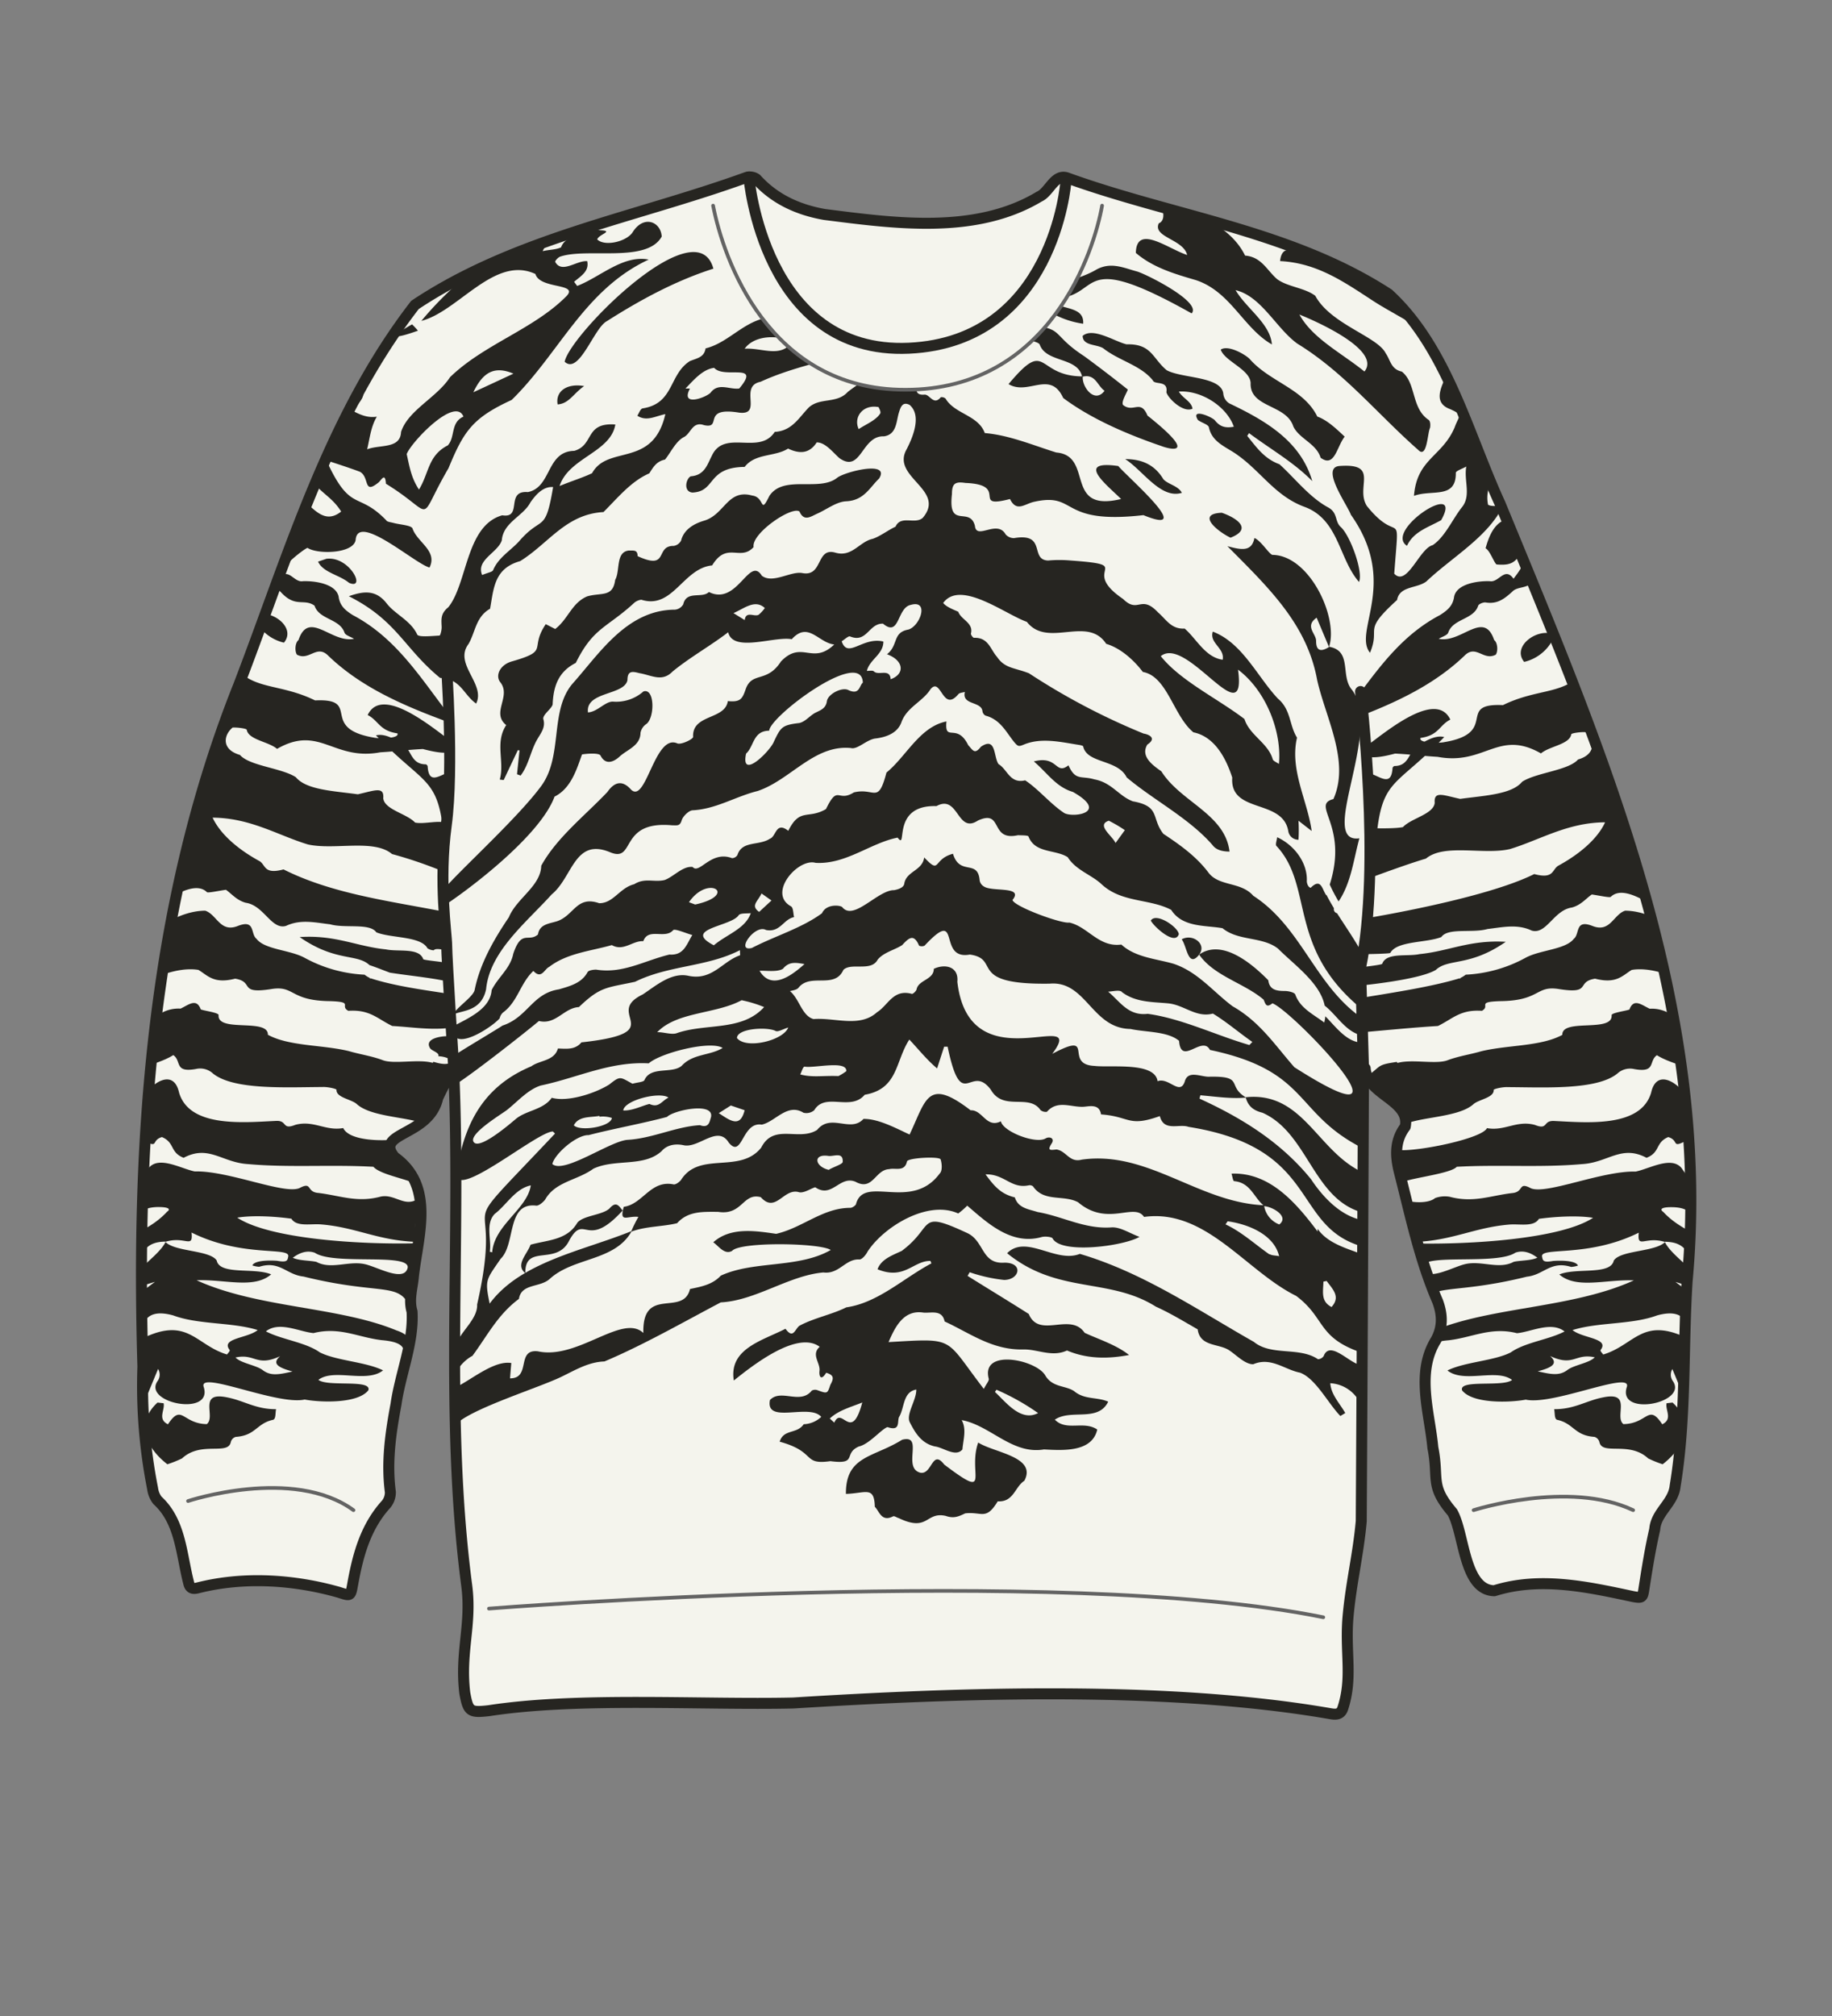 <svg xmlns="http://www.w3.org/2000/svg" width="500" height="550" viewBox="0 0 500 550"><rect x="0" y="0" width="500" height="550" fill="#808080" stroke="none"/><defs><clipPath id="a"><path d="M372.14 291.55q-.27 61.74-.62 123.47c-.81 9-2.68 16.41-3.55 25.44-1 10.07 1.34 17.05-1.5 25.63-.59 1.77-2 1.67-3.35 1.44-44.59-7.74-101.66-5.72-146.65-2.92-24.6.57-58.62-1.68-83 2.09-5.23.59-5.68.27-6.62-4.83-1.35-11.26 1.94-18.53.53-29.31-6.15-46.82-1.39-94.37-3.6-141.53-1.42 2.83-2.94 5.6-4.29 8.46-2.37 10.67-17.5 9.3-11.81 16.18 11.11 7.95 6.41 21.38 5.15 32.56-.25 3.15-1.35 6.27-.37 9.58.51 8.44-3.19 16.94-4.38 25.31-1.5 8-2.61 15.83-1.54 23.93a5.1 5.1 0 01-1.13 3.3c-5.71 6.28-7.75 14-9.19 22.06-.57 3.18-.61 3-3.74 2-12.38-3.52-26.09-4.38-38.6-1.18-1.39.34-2.11 0-2.41-1.47-2-7.76-2.18-16.67-8.49-22.43a6.62 6.62 0 01-1.33-3.22A144.46 144.46 0 0139 372.86c-1.91-63 2.6-126.93 26.19-186 13.61-35.43 24.56-73.32 48.07-103.67 27.32-18.2 49.66-20.4 80.09-31.43.81-.26 5.74 54.58 53.74 54.58s54.74-54.58 54.74-54.58c29.08 10.48 50.7 11.24 77.09 28.45 15.94 14.59 21.63 38 30.45 57.21 27.81 67.48 58 137.39 51.05 212.08-1.19 18.65-.23 37.45-3.28 55.95-.49 4.66-5.21 7.1-5.56 11.78-1.22 5.28-2.08 10.65-2.91 16-.4 2.6-.41 2.83-3.08 2.33-12.48-2.66-25.26-5.49-37.8-1.58-8.34-.15-8.13-15.56-11.44-21.4-6.28-7.37-3.61-9-5.33-17.64-.9-9.7-4.68-20.27.79-29.26 2-3.53 1.86-7.05.51-10.66-4.9-11.28-7.4-23.41-10.45-35.29-1.07-4.3-1.31-8.49 1.61-12.34 1.51-7.23-10.43-8.68-10.93-15.93z" fill="none"/></clipPath></defs><path d="M372.14 291.55q-.27 61.74-.62 123.47c-.81 9-2.68 16.41-3.55 25.44-1 10.07 1.34 17.05-1.5 25.63-.59 1.77-2 1.67-3.35 1.44-44.59-7.74-101.66-5.72-146.65-2.92-24.6.57-58.62-1.68-83 2.09-5.23.59-5.68.27-6.62-4.83-1.35-11.26 1.94-18.53.53-29.31-6.15-46.82-1.39-94.37-3.6-141.53-1.42 2.83-2.94 5.6-4.29 8.46-2.37 10.67-17.5 9.3-11.81 16.18 11.11 7.95 6.41 21.38 5.15 32.56-.25 3.15-1.35 6.27-.37 9.58.51 8.44-3.19 16.94-4.38 25.31-1.5 8-2.61 15.83-1.54 23.93a5.1 5.1 0 01-1.13 3.3c-5.71 6.28-7.75 14-9.19 22.06-.57 3.18-.61 3-3.74 2-12.38-3.52-26.09-4.38-38.6-1.18-1.39.34-2.11 0-2.41-1.47-2-7.76-2.18-16.67-8.49-22.43a6.62 6.62 0 01-1.33-3.22A144.46 144.46 0 0139 372.86c-1.91-63 2.6-126.93 26.19-186 13.61-35.43 24.56-73.32 48.07-103.67 27.32-18.2 60-23.76 90.46-34.78a3.16 3.16 0 012.72.43c5 5.55 11.46 8.41 18.56 9.67 19.19 2.43 41.29 5.55 58.65-4.88 2.85-1.27 4.2-6.53 7.87-5 29.12 10.49 61 14.41 87.44 31.58 15.94 14.59 21.63 38 30.45 57.21 27.81 67.48 58 137.39 51.05 212.08-1.19 18.65-.23 37.45-3.28 55.95-.49 4.66-5.21 7.1-5.56 11.78-1.22 5.28-2.08 10.65-2.91 16-.4 2.6-.41 2.83-3.08 2.33-12.48-2.66-25.26-5.49-37.8-1.58-8.34-.15-8.13-15.56-11.44-21.4-6.28-7.37-3.61-9-5.33-17.64-.9-9.7-4.68-20.27.79-29.26 2-3.53 1.86-7.05.51-10.66-4.9-11.28-7.4-23.41-10.45-35.29-1.07-4.3-1.31-8.49 1.61-12.34 1.51-7.23-10.43-8.68-10.93-15.93z" fill="#f4f4ed" stroke="#262521" stroke-linecap="round" stroke-linejoin="round" stroke-width="3"/><g clip-path="url(#a)" fill="#262521"><path d="M365.34 245.93c3.44-5.13 4.06-11.35 5.67-17.22-11.58 1.59 6.41-29.27-2-40.49-3.29-3.76.13-10.6-6.2-11.76h-.07c2.6-8-5.34-25-15.5-25.08-1-.38-3.12-3.91-4.88-4.6-.73 3.9-3.72 3.2-7.37 2.23 11.23 11.31 21.72 21.23 24.5 36.53 2.33 10.36 9 22.2 4.43 32.46-6.32 1.65 4.19 7-1 23.32a42.94 42.94 0 002.42 4.61zm-6.14-71.08c0-2-3.21-4 .15-6.33l3.37 8c-2.17 1.36-3.54 1.12-3.52-1.67zm11.85 207.64V372.3c-2.83-.52-8.15-6.73-9.79-2.33a2 2 0 01-1.55.85c-5.11-3.47-12.71-.8-17.51-4.74-15.36-8.7-30.19-18.9-47.48-24-6.56 2.63-14.65-5.42-19.85-.18 13.85 11.28 27.81 6.51 40.62 14.59 3.93 1.76 7.68 4.07 11.39 6.18.64 4.87 5.94 3.77 8.76 5.83 1.81 1.2 4.23 3.76 6.41 3.69 4.84-2.08 8.61 1.51 12.77 2.3 4.28 1.6 7.6 8.32 11 11.82l1.34-.81c-1.52-2.66-3.88-5-4.09-8.13a9.62 9.62 0 017.98 5.12zM54.17 264.61c2.57 1.56 4.18 3.88 10 2.39 5.45.89.62 4.33 10.09 2.8 6.19-.91 4.88 3.21 15.8 3.33 6.69.21 2.51 1.24 5 2.64 5.89-.4 7.88 2.14 12 4.14 4.92.26 9.92 1.09 14.91.6a88.71 88.71 0 01-.32-9.51c-6.78-1.05-14.22-2.07-20.48-4.1l-.23.1v-.2a7.28 7.28 0 01-1.45-.89A37.72 37.72 0 0183 261.23c-4-2.1-10.8-2.19-13-5.11-1.7-1.33-.21-5.44-5.17-3.47-4.76 1.83-5.63-3.14-8.82-4.2-14.17.11-29.47 19.76-23.45 25.11 1.44-3.22 13.51-10.32 21.61-8.95zM117.4 286c.53.76 2.61 1.17 2.24 2.16a7.79 7.79 0 013.24.83 60.2 60.2 0 01-.41-6.3c-2.09-.07-6.78.64-5.07 3.31z"/><path d="M114.81 306.23c4.14-.86 7.8-12.09 8.19-16.3-1.42.73-3.52.09-4.7-.25a2.55 2.55 0 01-.21.28c-3.92-1.11-10.51.45-13.61-.72s-6.31-1.6-9.24-2.47C88 285 78.91 285.48 73.11 282.3c.15-4.63-13.89-.49-13.45-5.4-.08-.66-4.1-1.16-4.87-1.52-1.15-3.18-3.32-1.24-5.5-.21-8.77-.49-14.07 10.73-11.38 16.45 3.26-1.19 6.85-2.16 9.39-3.77 2.33 1.62.15 4.86 6.17 3.79a5.12 5.12 0 014.64 1.22c5.66 4.58 19.92 3.74 29.91 3.7 1.28-.09 3.84.47 3.82.76-.12 2.12 4 2.55 5.5 3.86 3.6 3.34 12.59 3.49 17.47 5.05z"/><path d="M39.5 311.31c3.9 2 1.67-.18 4.69-1.1 3.59 1.51 2.12 4.18 5.93 5.66 6.89-3.66 10.5 1.33 17.63 1.72 11.3 1 22.62.08 34.17.73 1.53 1.8 6.91 2.88 10.54 4.2-.5-4.71-9.44-6.63-5.64-11.54-5.63.36-11.85-.4-13.14-3.23-4.8.9-8.12-2.23-13.08-.87-3.71 1.46-2.09-1.19-5.17-1.08-8.67.39-23.72 2-26.56-7.74-2.6-11.7-19.37 8.66-9.37 13.25zm73.65 27.89c-14.84.34-39.46-1.14-48.4-7 4.43-.74 10.78-.28 14.78.28 1.43 2.34 5.32 1.28 8.31 1.58 9.37.82 15.16 4.28 25.33 4.73.18-3.82.35-7.64.48-11.46-3.51 1.86-6-1.66-9.76-.87-6.45 1.74-11.17-.31-17-1-3.4-.26-1.58-3.22-5.14-1.33-4.2 1.83-19.41-4.8-28.62-4.54-3.74-.76-9.75-4.35-12.53-.95-3 4.36-7.33 8.67-4.83 13.54 2.62-.77 2.59-2.8 7.37-2.88 3.61 0 3.16.83 2.48 1.26-6.44 7-14.15 5.53-9.07 13.58 3-2 2.62-5.32 8.62-5.41v.05c5.39-1.65 7.58 2.06 7.11-2.52 14.06 7 27.18 3.72 26.37 6.61-.17 1-.3 1.6-3 1.1-2-.15-6.14-.17-6.78 1.26a7.08 7.08 0 001.88.37c5.62-1.76 7.43 2.18 12.07 2.66 22.44 5.54 26.61.81 29.59 9.82.13-6.27.44-12.58.74-18.88zm-13.55 5.69c-4.44-1-9.25 1.56-13.23-.62-1.85-.42-4.72-.3-6.46-1.13 1.42-1.06 3.57-2.23 6-1.37 5.19 3.48 25.58 0 25.37 4-.84 4.23-8.21-.11-11.68-.88zm6.8-79.53c4.93.77 10.11 1.25 15 2.22 0-1.65-.57-3.45-.13-5-1.84-.33-6-.66-5.77-.95-1.17-3.15-6.75-1.9-10.17-2.62-8.06-.81-13.7-4-23.54-3.36 9.84 6.85 15.63 4.44 19.06 7.65 1.9.63 3.7 1.37 5.55 2.06z"/><path d="M35.49 251.88c4.36-1.57 16.28-13.17 21-8.47.34.25 3.35-.42 5.17-.66 1.59 1.1 2.88 2.84 5.4 3.54 5 .71 7 7.48 11 6.31 4-1.89 8-.9 12.05-.43 4.13 1.17 10.78-.43 12.61 2.19 4 1.63 12.12 1 13.93 4.33a3.25 3.25 0 001.72.57c.43-.55 1.68-.29 2.42-.21-.1-3.46 0-6.94 0-10.41-14.66-2.85-30.29-4.84-43.41-11.45-5.38 1.45-4.81-1.16-6.51-2.24-6.06-3.29-10.81-7.49-12.84-11.88 10.36.07 17.84 4.84 26 7.31C91.33 232 102 228.79 107 233a116.47 116.47 0 0114.29 4.9c.59-4.39 1.45-8.75 1.1-13.22-2.44-1.13-6.45.27-9.11-.27-2.25-2.44-8.37-3.52-8.68-6.64.28-3.32-2.31-2.1-6.94-1.07-6.62-.91-14.08-1.2-16.91-4.66-3.86-2.53-12.64-3.06-15.26-6.08-5.12-1.47-4.49-5.43-2-7.47 1.32-.07 3.79.27 3.85.59.47 2.79 6 3.24 8.27 5.23 11.64-6.69 15.34 3.35 28.21.93 3.88-.22 7.73-.71 11.61-.89 4.75 1.27 9.82 1.95 8.2-1.8-4.06-2.67-19.17-16.17-23.28-7.47 3 1.51 3.16 4.27 8.12 5 .61 1.46-4.93 1.45-6.36 1.17-15.3-2.58-3.11-10.79-16.11-10.16-9.79-4.8-17.14-2.68-22.24-9.65-2.19-1.44-31.14 57.39-28.27 70.44zm336.41 90.36c-4.31-1.66-9.55-3-12.29-7v.74c-5.65-7.49-12.88-16.21-23.5-15.79.23.71.4 2 .71 2.05 4.46.39 5.34 4.39 8 6.57-17.79-.82-31.58-15-49.58-12.44-3.4.88-4.14-2.31-6.86-2.77-1.64.15-2.7.44-1.34-1.67.89-1.37-.57-2-1.7-1.33-2.71 1.56-11.63-1.89-12.17-4.69-4 2-5-3.18-8.26-3-11.8-9.05-12.1-3-16.66 6.61-3.38-1.54-8.48-4.35-12.59-4.26-3.5 3.87-8.91-1.63-12.64 3-5 3.19-11.83-1.92-15.26 4.82-5.81 7.33-16.93.84-21.92 8.88-.48.55-1.43 1.27-2 1.16-6.32-1.27-8.38 5.42-13.6 6.12-1.27 4.56.91 2.39 4 2.75a35.38 35.38 0 00-1.94 3.9c-13.22 5.37-30.19 8.32-38.66 19.76-1.35-6.59-1-6.39 3-12.23 4.17-4 1.55-15.39 9.64-14.51.68.15 1.95-.89 2.51-1.65 2.8-4.95 8.76-5.2 13.18-8.43 6-2.79 13.74-.33 18.61-4.79 1.2-1.42 3.25-2.15 5.88-1.63 4.2 1.06 9.37-5.66 12.43-.7 3.74 4.58 3.56-5.77 9-4.89 3.69-.76 7-6 11.41-3.24a3.28 3.28 0 002.93-.7c3-5 9.92.39 13.77-4.21 9.19-1.59 8.3-9.12 12.18-15.06 2.52 2.67 4.72 5.47 7.58 7.88.57-1.77 1.24-3.85 1.92-5.93h.95c3.86 18.47 6.23 4.28 11.79 11.73 3.46 6 10.39.95 13.56 5.56a2.27 2.27 0 001.75.47c3-3.46 6.95-1 10.41-1.41 1.76-.19 3.95-.56 4.36 2.12 8 .58 7.35 3.56 16.05.46 1.1 4.35 5.27 2 7.85 2.94 36.12 5.76 27.91 27.1 47.47 32.67-.08-2.41-.14-4.83-.2-7.25-6-1.24-10.76-6.47-13.85-11.13-8-9.87-18.47-16.53-30.45-22l.24-.91c4.13.35 8.24 1 12.39.64.61 2.2 1.94 3.48 4.55 4.12 12.37 5.48 13.77 23.35 27.07 27.16q-.1-5.55-.13-11.1c-12.12-5.89-16-21.92-31.53-20.28-5.26-3.2-.14-5.86-10.18-5.6-2.32-.08-5.62-1.78-6.44 1.34-1.35 3.91-4.34-1.27-7.41-.12-.74-5.35-12.83-3.64-17.2-4.17-8.65-.37.65-9.76-11.55-3.29 10.08-13.47-22.65 8.62-25.9-19.67.42-4.09-3.26-5-6.42-3.53 0 3-4.18 3-4.7 5.59-.1.49-1 1.32-1.3 1.24-5.11-1.39-6.46 3.14-9.48 5-4.76 4.33-11.45 1.41-17.35 1.88-3.19-.88-3.86-5.53-6.43-7.62.47-.17 1.84-.28 2.35-.95 3.28-4.09 9.83.5 12.24-4.86 2.12-2.06 7.55.57 9.32-2.74 1.57-2 4.68-2.69 6.7-4 1.77-1.89 3.16-3.3 4.63.15a1.81 1.81 0 001.49 0c10.3-11 3.3 4.09 12.36 2.42 8.72 1.22-1.06 8.28 21.78 7.94 10-.88 11.46 12.21 22.06 12.36 4.14.91 10.14.6 13.27 3.24.53 7 6.3-1.65 8.43 2.48 27.34 5.78 22.81 17.29 41.76 26.85-1.17-9.6.25-19.25.42-28.88-4.55.45-7.78-4.26-10.7-7.15a10.54 10.54 0 01-.29 1.71c-3.05-2.31-6.57-3.9-7.91-7.66-.24-.58-1.85-.94-2.84-.95-2.31 0-4.2-.31-4.52-2.93-4.15-4.21-12.48-11.5-18.87-7 4.07 5.88 12.32 7.77 17.59 12.29.52 1.15.69 2.38 2.4 1 5.48 1.92 42.48 40.72 6 17.44-5.28-6-9.42-12.42-16.86-16.63-5.36-4-9.5-9.42-16.19-11.62-4.8-1.36-10.39-1.73-14.17-5.22-6.17.83-9.07-4.83-14.19-6-2.21.38-15.11-4.39-15.53-6.16 3.2-3.89-5.62-2.13-7.82-3.7a2.3 2.3 0 01-1.14-1.7c-.53-5.83-5.41-1.07-7.28-7.21-5.65 1.51-3.26 5.84-7.86 1-.47 3.65-4.81 3.7-5.42 7.1-.08.9-1.1 1.52-2.79 1.83-4.44-.05-11.06 8.55-14.15 4.63-.47-.51-4.34-1-5.53 1.67-5.5 4.06-12.91 6.24-19.13 9.47-4.63 1.18.83-6.6 3.85-4.9 3.88.77 4.79-3 7.67-3.51-.27-1-.17-2.55-.86-2.95-6.47-3.57 1.93-13.23 6.72-11.86 8.27.49 15-5.44 22.39-6.88 2.89 3.79-2-9 10.6-8.6 6.1-3.33 5.57 7.73 11.32 3.94 7-3.19 3.11 5.73 10.93 4 1 .05 2.74 0 2.87.35 1.78 4.67 7.37 3.48 10.71 5.65 2.15 3.46 6.34 4.75 9.07 7.22 5.53 5.3 13.22 4 19.17 7.15 3.07 4.85 9.35 4.16 14 5 4.34 3.57 10.82 2.21 15.13 5.55 4.52 4.53 11.5 9.36 12.76 15.58 3.27 2.56 5.43 6.7 9.59 8a10 10 0 011-4.35c-13.13-8.76-16.75-25.01-30.07-33.62-3.39-3.92-9.35-2.47-12.25-6.34-3.26-4.35-7.69-7.52-12.29-10.56-3.4-4.31-.7-7.51-8.33-8.87-3.89-1.45-5.7-5.11-10.53-6-3.61-1.06-5.11.49-7.05-3.83-3.6 2.82-2.85-2.8-9.45-1.06 3.76 3.21 6 6.93 10.67 8.33 10 5.68.09 7.1-2.36 5.76-3.83-2.53-6.93-6.44-10.68-8.93-4.19 1-4.83-3-7.27-4.43-1.4-2-.58-7.59-4.8-4.74-1.72 2.2-2.16 1-3.47-.43-3.09-6.29-6.5-.57-5.94-6.47-7.3 1.45-10.95 9.53-16.37 13.95-2.32 8.85-3.2 4-8.91 5.42-4.48 2.82-4.27-2.33-7.6 4.54-4.9 2.87-7.12-.46-10.29 5.93-3.4-2.68-3.28 1.56-5 2.15-3 2-7.63.46-8.88 4.47a1.79 1.79 0 01-1.47.84c-5.78-2.19-8.91 4.55-10.76 2.4-2.71-.29-5.12 2.63-7.62 3.56-2.91.71-5.38-.7-8.32 1.15-4 1-5.64 5.21-9.56 5.18-6.16-2.14-6.83 3.31-11.46 4.91-2.2.7-4.8.77-5.25 3.63-2.64 2.26-4.47-1.51-6.75 5.29-.76 3.95-4.14 6.35-5.89 9.88-.35 5.15-6.46 7.69-10.36 9.8-1.32 8 10.43.42 12.55-2.1a3 3 0 01.88-1.56c4.09-3 4.69-7.95 8.32-11.37 2.24 2.39 3-.53 4.34-1.12 4.85-3.74 11.34-4.3 17.07-5.93 3.22 1.82 5.66-1.25 8.59-1.07 1.36-3.8 5.93-.45 8.15-3 .43-.51 3.42.83 5.23 1.32-1.61 2.6-2.29 5.62-6.25 5.33-7 1.72-12.73 5.28-20 4.11-.81 0-2.08.21-2.34.69-1.61 3-4.79 3.8-7.8 4.69-7.3 1.1-8.52 7.63-15.42 9.89-.79.6-12.33 7.45-13.08 8.1.16 3-.8 5 .44 7.86 4.74-3 18.52-13.8 22.59-17.21 4.61 1.13 6.82-3.59 10.91-3.8 5.9-5.64 7.41-5.2 15.32-6.9 9.17-4.55 19.62-4 28.63-8.63 0 .78.1 1.37 0 1.41-4.76 1.61-7.53 6.94-14 5.6-4.65-1.07-8.9 2.67-12.53 5.07-11.07 5.34 8 10.37-16.74 13.08-1.72 2.09-4.07 1.74-6.41 1.67-1 3.45-4.91 3.15-7.27 4.86-14.19 5.94-18.5 17.18-20.47 29.25-.36 7.58 22.05-11.47 26.37-11.47l.58.57c-30.65 32.47-13.18 11.17-21.26 46.63.18 3.88-4.27 7.14-5.63 10.65-.86 2.19-.36 6 0 8.32.11-1.74 2.71-4.16 4.34-4.95 4-5.38 6.88-11.24 12.7-15.55.68-4.29 5.75-3 8.44-5.48 6.5-5.92 17.65-4.77 22.26-12.87 3.94-1.49 8.54-1.33 12.47-2.3 3-3.38 7.16-3.1 11.16-3.1 6.7 1.07 6.75-5.32 11.68-4 4.09 4.58 6.25-2.65 10.45-1.35 1.36.32 3.39-1.13 4.42-1.35 4.56 3.14 6.61-3.27 10.95-1.52 4.78 2.66 5.34-3.28 9.24-3.43 1.62-.42 4.22.83 4.84-2.1.21-1 8.88-1.45 9.18-.55.39 1.2.5 3.19-.27 3.87-7.68 10.4-20.55.27-22.8 8.22 0 .42-1.08 1.15-1.61 1.12-7.49 0-13.05 5.47-20.2 7.09-5.57-.8-12.43-1.94-17.17 2.31 1.46 1 3.06 3.51 5.14 2.34 2.18-2.56 24.13-2.18 26.92-.24-8.86 5.08-21.08 2.85-30 7-2.32 2.48-5.34 3-8.4 3.64-1.89 7.71-13.07-1-12.74 12-5.71-5.42-17.91 7.4-28.79 5-6-.68-1.76 7.4-7.6 7.38.11-1.39.22-2.79.35-4.18-4.55-.77-10.57 4.28-14.64 6.35-.17.06-.56 8.75 0 9.93 5-4.24 22.28-9.61 28.27-12.51 3.71-1.78 7.41-4.07 11.78-4.2 10.54-4.44 21.5-10.71 31.76-16.12 9.52-.47 18.63-7.36 28-8.16 4.35.55 6-3.79 9.85-3.54.7 0 1.79-1.27 2.21-2.15 4.45-6.84 16.51-14.17 24.74-10.4a19.84 19.84 0 002.46-2.14c5.37 4.6 12 10.91 20.3 8.57.91-.26 2.81-.05 3 .37 2.33 4.38 19.41 2.1 23.72-.42-2.73-1-5.2-2.7-7.57-2.59-7.36.55-13.35-3-20.21-4.18-2.45-.79-5.36-1.06-6.24-4-3.68-.89-5.52-2.87-8-6.29 5.23-.11 6.93 4 11.78 3a1.43 1.43 0 011.18.28c3 4.39 8.34 2.2 12.3 4.34 8.05 6.82 15.31-.06 18 4 16.86-2.33 27.78 14.76 41.51 21.54 8.46 6.33 5.43 11.76 19.44 16-.56-9.13-.99-18.22-1.29-27.3zM219.59 291c2.67.47 11.57-1.83 11.39 1.23a13.69 13.69 0 01-2.15 1.34c-4.38-.17-7 .45-10.41-.44.39-.79.73-2.13 1.17-2.13zm86.57-20.38c3.74 2.91 8.6 2.71 12.73 3.12 4.32.44 7.6 4 12.14 2.78 3.73 2.26 7.15 5.23 10.77 7.74l-.81.84c-9.13-2.65-18.38-7.21-27.74-8.51-5.3.63-7.46-3.24-10.81-6.05 1.26-.05 2.98-.54 3.72.03zm-3.48-46.68a36.82 36.82 0 014.32 2.54l-2.54 3.51c-.88-1.99-5.41-4.94-1.78-6.1zm-94.82 19.83l2.7 1.9-3.37 3.11c-2.43-1.7-.35-2.85.67-5.06zm-11.72 59.94l3.32-2.11 3.77 1.29c-1.23 4.93-3.93 2.85-7.09.77zm5-20.44c-.11-2.74 8.29-3.19 10.56-2 .66.32 2-.51 3.43-.95-1.32 3.55-11.47 6.02-13.97 2.9zm12.58-19c1.73-2.13 3.77-1.58 5.85-1.26-3.42 3.06-9 7.35-12.27 1.83 1.92-.06 4.97.42 6.44-.58zm-25.68-18.13c5.32-7.78 13.58-1.95 1.69.63zm6.78 11.75c-8.77-4.55 4.83-5.1 6.8-8.23.57-.61 2.16-.39 3.29-.54-1.46 4.28-6.58 5.8-10.07 8.76zm7.62 15a33.42 33.42 0 016.11 1.86c-6.12 6.74-16 4.3-24 7.17-1.41.39-3.57-.38-5.18-.32 5.44-5.67 16.04-4.9 23.09-8.75zm-51.88 26.64c-2.36 3.31-7 3.37-9.85 5.8-1.42 1.2-9.42 8.09-11.27 6.41-2.22-2 7.34-7.7 8.91-8.91 2.86-2.25 5.68-5.55 9.23-6.68 10-2.1 18.87-6.62 29.48-6.05 3.21-2.85 16.81-6.31 20.17-4.2-3.47 2.14-8.12 1.52-11.19 4.88-2.66 2.25-8.44 0-10.15 3.88-.23.56-1.93.62-3.27 1-3.41-1.85-3.28-2.22-6.32.2-3.74 2.37-11.3 4.89-15.72 3.63zm31.84-.07c-1.92 1-2.6 2.89-5.15 1.72-1.88.43-4.73 1.92-7.15 1.77.29-2.8 9.9-5.2 12.32-3.53zM167 305c-.29 2.42-8.71 3.78-10.39 2 1.38-2.58 4.41-2.09 7-2.56v.22a7.86 7.86 0 013.39.34zm-6.51 4.72c7-1.82 14.55-3.14 21.55-5 1.7-1.8 13-4.22 12 .1-.36 1-.47 3.09-3 2.15-6.54.36-13 3.63-19.8 4-4.82.37-17.36 9.39-20.49 6.6.59-2.71 6.42-7.85 9.78-7.9zm-25.46 21.45c3.27-2.49 5.58-6.88 9.84-7.78-.95 6.45-10 10.84-10.54 18.27l-.65-.17c.51-3.42-1.28-7.65 1.39-10.37zm91.21-12c-3.87-.88-4.43-4.41-.24-3.83 1.48.28 4.14-1.25 4 1.63 0 .63-2.2 1.26-3.72 2.11zm120.24 23.06c-4-2.79-7.53-6.1-12-8.2l.58-.84c5.83.8 12.73 3.75 14.05 9.53-.87-.24-1.96-.14-2.59-.58zm2.69-8.17a6.54 6.54 0 01-4.14-5c2.39.18 6.82 2.83 4.18 4.94zm14.27 22.53c-3.06-1.55-2.28-4.25-2.25-6.94l.88-.18c1.71 2.31 3.82 4.28 1.41 7.03z"/><path d="M129.55 270.06c-.34 1.89-5.25 5-5.88 6.8 1.87-1.28 7.68-.58 9-7 1-10.35 11.06-18.25 17.9-25.85 5.75-4.68 6.2-15.6 16-11.48 7 2.87 2.2-8.73 16.88-7.37 1.41 0 2.11.26 2.61-1.39.34-1.12 2-2.69 3-2.71 6.35-.32 11.71-3.77 17.69-5.25 9-3 15.44-12.73 25.51-11.73 1.74.49 4.3-2.32 6.64-2.6 3.42-.41 6.15-1.71 7.13-4.46 1.45-4.07 5.81-5.62 7.94-9 2.91-3.49 3.26 6.57 7.61 1.34.34-.38 1.16-.4 1.76-.59-.9 3.67 4.49 2.48 4.8 5.26a1.6 1.6 0 00.85 1.21c4.1 1.09 5.63 4.56 7.87 7.29 1 1.18 1.22 1.16 2.66.57 4.77-1.95 10.09-.63 15 .13.4.06 1.08.22 1.11.4 1 4.73 9.43 3.47 11.87 8.46 7.27 6.15 17 11.09 23.41 18.44 1.06 1.46 2.87 1.77 4.66 1.8-1.22-10.28-13.34-13.5-18.6-21.89-2.33-1.65-5.78-4.06-3.84-7.3 3-2-.26-2.93-1-3a183.1 183.1 0 01-31.3-16.46c-4-1.56-6.58-1.29-8.74-4.5-1.79-2-2.32-5.33-6.26-5.17-.28 0-.92-.85-.83-1.19.72-2.91-2.7-3.74-3.46-5.91-1.07-.53-3.19-1.24-4.12-2.41 4.7-6.46 17 3.14 22.83 5.15 5.69 7.28 16.53-1.86 21.66 6 3.93 1.15 7.63 4.51 10 7.67 6.69 1.19 8.34 12 13.8 16.47 5.95 1.21 9 7.36 10.6 12.35-.68 10 13.94 5.63 15.32 14.75a2.76 2.76 0 002.76 2.2 42.64 42.64 0 000-5.18l3.6 2.8c-1.14-8.3-6.05-16.67-4-25.47-2.13-3.35-1.62-7.62-5.19-10.62-5.57-5.86-9.66-15.22-17.8-18.3-1 3.17 3.32 4.46 2.7 7.67-4.77-.66-7.14-5.73-10.39-8.51-3.67.24-5.05-2.53-7.23-4.38-4.73-5.05-5.41.43-9.55-3.68-12.34-8.39 3.92-9.19-14.29-10.5a34.82 34.82 0 00-6.21 0c-5.07-.22-.29-7.65-9.28-6.11a3.08 3.08 0 01-2.28-1c-2.31-4.2-8 1.66-8.39-2.36-1.41-5.45-7.41 1.12-6.27-8.62 0-2.86.8-3.52 3.68-3.07 12.2.45 1.29 7.21 12.16 4.38 1.76 3.61 3.89 1.43 6.42.8 12.21-2.8 6.64 6.27 30 3.6 14.67 6-4.26-10.3-6.87-13.4-12.08-1.72-2.82 5.39.77 9-15.77 3.82-7.3-11.84-17.69-12.69-6.41-2-12.84-4.74-19.51-5.3-1.75-4.9-8.25-5.2-10.7-9.41a1.66 1.66 0 00-1.29-.38c-2 2.43-3-.83-4.48-.7-2.91.24-2-1.87-2.35-3.16-.43-1.65-1.07-1.88-2.56-.78-6.16 1.71-6.33-4.34-16 3.19-3 3.31-7.5 1.46-10.6 4.21-2.72 2.74-4.56 6.44-9.35 6.71-4.22 6.53-13.84-.93-17.21 6.61-1.15 2.18-1.89 5.23-5.69 5.5-1.29.56-2.15 4.18.44 4.44 6.52-.29 3.85-6.87 14.26-7 2.88-3.78 8.29-2.71 11.84-5 3.14 1.49 5.81 1.42 7.82-1.68 2.36-.06 4.52 2.84 6.19 4.28 6 4.26 6-6.2 12.16-5.94 3.38-.48 3.35-3.83 4-6.19.5-1.7 1-3.4 3-2.39 3.39 2.9.87 8.86-.81 12.12-4.34 7.63 10.89 11 4.42 18.68-2.11 1.92-6-.83-7.45 2.43-1.94.88-4.2 2.64-6.25 3.32-3.63.77-5.62 5.13-10.22 3.75-5.3-1.49-3.24 6.76-9.07 5.56-3.2-.48-8 3-10.94.75-3.47-5.6-6.66 8.32-14.45 4.44-1.89 1.86-6.11-.5-7 3.35a2.91 2.91 0 01-2.3 1.47c-13.19.05-20.74 12.2-28 20.28-6.23 7.47-2.47 19.66-8.46 27.82s-20.26 21.2-25.69 27.15c-1.27 1.6-.75 3.86-1.18 5.75 8-5.24 26.69-19.59 30.5-30 4.62-2.29 6.13-7.79 7.5-11.51 1.69-.27 4.68-.42 5.05.31 1.79 3.52 4.86.59 5.24.24 2.1-1.92 5.63-2.91 5.67-6.46a3.76 3.76 0 011.42-2.27c2.5-1.43 2.57-10.05-.62-9a11.26 11.26 0 01-8.39 2.77c-2.1 0-4.25 2.84-6.75 2.95-.72-5.78 10-4.6 10.78-8.83 0-2.58 1.34-2.39 3.21-1.89 3.43.56 6.2 2.55 9.13-.46 4.76-3.9 10.23-6.92 15.15-10.69 1.33 5.65 12.62 1 17.35 1.9 4.52-5 7.28 1 11.6 1.44-6 5.72-8.83-1.29-14.54 4.62-3.85 6-7.9 2.66-9.63 7.56-.91 2.65-1.44 3.61-4.88 3.26-.73 5.17-9.8 3.5-9.47 9.78 0 .58-3.15 2.15-4.27 1.78-6.25-2.86-8.56 16.73-12.71 12.55-2.24-2.53-4.43-2.19-6.4.67-6.12 6.46-13.83 12.44-18.07 20.13-.13 5.59-6.71 8.86-8.84 14.07-4.05 5.97-7.88 12.6-9.33 19.81zm208.34-87.37c7.7 5.79 12 17 11.16 25.73-.59-.44-1.6-.81-1.7-1.32-1.3-4.44-6.32-6.51-7.71-10.94-7.28-5.56-17.56-10.48-22.83-17.15 7.12-5.79 23.54 21.91 21.08 3.68zm-97.65-69.88c-1.26 1.94-3.94 2.94-5.88 4.26-1.51-3.24 1.14-6.85 5.44-6 .12.36.68 1.21.44 1.74zm-33.15 54.88c-1.14.74-3.51-1.17-3.84 1.48l-3.06-1.9c3-1.31 5.87-3.85 8.55-1.39a9.53 9.53 0 01-1.65 1.81zm24.91 5.94c4.62 1.91 5.13-3.64 9-3.48 4.6 3.85 3.77-4.4 7.59-5.13 5.08-1.45 2.56 5.79-.68 6.74-4.42.81-2.64 4.26-5.83 6.73 4.58 1.67 5 5.39 1 6.82-.18-3.06-3.32-.88-4.58-2.15-.32-.32-1.26-.11-1.91-.14.79-3.17 4.54-4.51 4.5-8-5.72-1.37-9.73 4.85-11.37-.07.82-.5 1.82-1.5 2.28-1.32zm-28.41 32c2.26-2 1.86-6.25 6.35-6.28.08-3.85 25.25-22.76 25.55-13.11-1 .79-.83 3.51-4 2-1.74-.84-5.54 1.12-5.81 3.06s-1.64 2.41-3.1 3.13-2.71 2.42-4.4 2.82c-4.83.56-5.08 1.18-6.93 5-.9 2.52-9.25 10.86-7.62 3.34z"/><path d="M371.73 260c-2.09-3.78-4.5-7.21-6.81-10.85a1.12 1.12 0 01-.85-1.36c-.72-1.2-1.42-2.41-2.05-3.65v.14c-1.17-1.41-1.36-5-4.3-2.07-.75-.16-1.13-1.36-1.05-2.06.1-5-3.58-9.67-8.1-11.74-.08.83-.57 2.07-.17 2.41 10.34 11.09 2.72 27.94 23.66 44.78a8.47 8.47 0 01.66-3.37 58.39 58.39 0 01-.99-12.23zM170 330.17c-10 11.07-10.38.6-14.61 8.2-3.48 7.24-12.35.67-12 9.21l.14-.12c-3.11-2.26.37-5.29 1.27-7.88 4.59-1.29 10-1.21 12.77-6 1.67-2 6.73-2.05 8.74-3.85 1.94-2.26 2.67-.58 3.69.6zM152.93 70c7.34-2.48 23.65 1.85 27.67-5.47-.25-4.1-5-6-8-1.07-1.81 2.54-7.6 3.83-9.6 1.86.39-1.4 4.79-2.31.74-2.51-19-3.28-37.74 11.48-48.74 24.74 10.13-2.62 20-18 31.13-12.8 1.22 4.26 12.17 2.39 8.37 6.15-9 9-22.4 13-31.67 22-3.63 5.6-11.45 9-13.37 14.94-.21 4.7-5.72 3.38-9.25 4.74.71-3 1-6.17 2.64-8.9-2.49.38-4.54-.5-6.65-1.64 4-4.54 4-4.9-.52-8.7 1.79-7.68-24.88 56-23.54 56.39 1.53.43 3.35.74 4.41 1.7 4.08 4.54 6.33 1.72 9.29 3.8 1.26 3.86 6.87 3.51 8.18 7.36.25.74 1.7 1.13 2.6 1.68-6.1 1.34-12.33-8-15.15.35-1.06.86-1 3.32-.4 4 3.36 1.76 5.38-2.93 8.54.29 8.76 8.43 20.08 13.42 31.79 17.75a9.39 9.39 0 01-.11-3.3c-7.25-9.6-13.76-19.62-25-25.55-2.16-1.35-3.55-2.62-3.87-5.05-.77-3.59-6.74-4.32-9.76-4.2-2.49.46-4-4.07-6.46-.67-1.38-1.86 6.77-8.18 7.73-8.42 2.77 1.85 12.67 1.59 13.14-2.22.61-7.42 16.24 6.61 20.16 7.58 2.26-4.57-3.35-6.86-4.63-10.62-.31-.93-3.44-1.05-5.27-1.56-.66-.18-1.72-.28-1.89-.68-7.89-8.15-9.68-1.82-16.37-16.38 3.08 1 6.15 2 9.15 3.11 2.72 1.48.86 6.32 5 3 .73-.49 1.92-3.1 2.11.27 14.11 8.69 8.06 11.24 17.08-4.24 4.21-10.23 6.65-13.75 17.24-18.62 13-12.7 19.82-30.1 37.39-38.29-7-1.36-13.23 4.78-19.51 7.19l-.84-1.13c1.92-1.63 4.17-2.88 3.58-5.63-2.92-.24-6.93 3.5-8.74.2-.08-.29.8-1.26 1.4-1.45zm-59.82 69.56c-4.82 3.85-7.86-1.47-11.22-3.79-5.43-3.68 3-9.78 4.39-3.31 2.09 2.41 4.72 3.68 6.83 7.1zm29-18c-5.32 2.79-5 7.51-7.76 12-2.05-3.1-2.52-5.9-3.35-9.67 1.12-3.14 13.2-15.91 15.49-10.23-3.65 1.64-2.14 5.68-4.36 7.94zm7.08-14.54c2.67-5.66 5.92-7.22 10.94-5.08zm18.94-38.54c1.41-3.49 8.44-6.69 12.08-6-2.07 2.49-5.84 1.64-7.08 5-1.43.68-3.37.63-4.98 1.04zm267.78 84.71a.42.42 0 010-.1c-.42 1.74-1.94 3.6-2.83 4.8-2.43-3.4-4 1.13-6.46.67-3-.12-9 .61-9.75 4.2-.32 2.43-1.72 3.7-3.88 5.05-9.59 5.05-15.73 13.07-21.82 21.27a24.77 24.77 0 011.5 5.74c10-3.94 19.42-8.65 27-15.91 3.16-3.22 5.17 1.47 8.54-.29.6-.69.66-3.15-.41-4-2.82-8.37-9 1-15.14-.35.9-.55 2.34-.94 2.6-1.68 1.3-3.85 6.92-3.5 8.18-7.35.15-.47 1.44-1 2.08-.87 3.19.51 5.13-1.07 7.21-2.94 1.35-1.54 4.6-.79 5.53-2.95-.71-1.83-1.63-3.58-2.35-5.29zm-6.18-10.88c-2.42 1.5-3.54 4.63-4.28 7.27 1.2.62 2.34 4 3 4.41 3.33.27 5-.16 6.61-3.13a38.47 38.47 0 00-2.48-6.53c-1 .84-1.5.6-1.05-1.57a1.47 1.47 0 00-1.8-.45zM253.94 344c-4.72-.06-7.08 5.31-14.44 2.28 1-2.75 4-3.79 6.59-5 9.22-6.82 4-11.36 18.07-4.8 4.55 2.29 3.71 8.44 10 8 5.25 0 4.14 4.69-.12 4.71a42.79 42.79 0 01-9.39-2.1l-.57 1c5.53 3.46 11.24 6.91 16.69 10.38 2.86 6.89 11.37-.6 15.26 5.15 3.71 1.73 8.62 3.26 12.12 6.05-5.82 1.1-11.45 1.09-16.94-1.23-4.1 1.91-8.07-.39-11.92-.28-8.55.2-14.65-4.52-21.48-7.64-.68-3.35-3.75-2.22-5.8-2.42-5.47-.86-7.8 4.12-9.5 8.05 18.56-1.07 15.09-1.36 26 12.77.73-1.45 1.5-2.24 1.34-2.79-2.19-8.4 13.23-5.13 15.49-.78 2 3.21 5.44 2.6 7.81 4.17 2.85 2.41 6.27 1.54 9.31 2.88-2.77 5.69-10.19 1.91-14.57 4.91 3.2 3.24 7.89.19 11.58 2.69-1.41 6.26-9.42 5.7-14.54 5.43-8.69 1.47-14.64-6.58-22.47-8 1.4 2.44.43 5.36.21 8-1.85 2.22-5.21-.56-7.53-.82-3.84-.87-5.49-4-6.87-6.65-1-2.22 1.87-6 1.81-8.87-3.72.65-3.16 5-4.72 7.52-.53 1.27.46 3.95-3.16 2.72-1.73.66-5 4.69-7.8 5.3-4.38 1.92-.13 5-7.77 4-7.79 1.1-3.67-2.54-13.84-5.31 1.1-3.53 4.68-2 6.57-4.77a7.34 7.34 0 004.78-2c-3.23-3.8-15.33 2.15-14-4.6 3-3.18 8.27 1.39 11.43-2.58a1.9 1.9 0 011.51-.11c2.74 1 2.73 1 3.55-1.46.93-1.69 1.09-2.63-1.14-3.29-1.39 2.3-2 1-1.83-.49.28-2.22-2.38-4.44.06-6.59-6.09-4.53-18.21 5-23.44 9.2-1.42-8.7 7.85-10.89 14.1-14.12 2.11 2.91 2.54.17 3.76-.79 3.88-2.13 8.91-3.08 12.83-5.05 8.67-1.24 15.6-7.95 23.24-12zm18 35.17l-.39.58c3 2.79 7.06 8.23 11.77 5.76a64.09 64.09 0 00-11.41-6.39zm-36.55 3.43c-3.1 1.27-6.48 2.11-8.92 4.4l1.23 1.12c2.11-4.76 4.66 5.76 7.66-5.57z"/><path d="M234.1 95.88c-8.7 2.56-18.28 4.47-26.53 8.28-6 1.22.68 9.14-5.8 8.42-10.48-1.73-4.43 4.52-9.6 3.41-3.24-1.13-3.57 2.29-5.53 3.26-2.2 1.13-3.66 4.33-5.14 6.13-2.32.49-3.18 2-4.29 3.76-5.05 2.19-8.74 6.83-12.51 10.56-10.29.57-15 8.6-22.73 13.38-7.13 2-7.21 7.46-8.22 13-3.91 2.2-4 6.39-5.88 9.61-4.13 5.47 4.75 10.9 2.08 16.26-3.51-2.48-4.18-6.79-9.84-7-9.89-8.12-11.74-15.64-24.9-22.29 4.1-1.45 7.44-1.78 10.35 2 2.35 3 6.53 4.62 8.31 8.46.37.79 4 .38 6.07.28.25 0 .62-1.51.6-2.31-.06-2-.41-3.64 1.82-5.43 5.27-6.55 4.74-22.26 14.71-25.08 5.69.93.73-6.84 7-6.33 6.55-1.32 4.95-11.13 12.67-11.25 5.52-1.61 2.77-7.79 11.2-7.19-1.28 7.64-12.68 9-15.22 16.78 3.66-1.5 6.16-2.21 8.87-3.49 4.29-7.88 16.6-1.3 20-16.12-2.86.58-5.09 2.07-7.65.44.47-.68.79-1.82 1.42-2 8.67-1.32 7.14-9.21 12.91-12.9 1.91-.8 3.94-1 4.29-3.47 7-1.73 11.11-8.66 19.48-8.64 5.7-.05 24.73 10.7 22.06 9.47zm-102.52 61c1.57-.66 2.78-.82 3-1.33 1.41-3.38 4.62-5.23 7-7.77 6.42-7.5 7.19-1.91 9.38-14.9-2.82-.23-4.84 2.26-6.17 4.14-2 3.85-7.42 5.45-7.83 10.37-1.06 3.4-7.1 5.32-5.38 9.46zm55.5-50.88h1.23c-2.67 5 4.09 2.57 5.58 1.19 2.15-2.94 5.23-.82 7.87-1.2 6.14-7.28-4.09-2.51-6.84-5.63-3.19.36-5.74 3.5-7.84 5.64zm29.16-12.86c-5.2-2.12-10.77-1.2-13 2 4.67-.34 10 2.71 13-2.01zM45.14 338.82c2.67 2.74 12.1 2.19 14 5.06.85 4.07 10.27 1.85 14.87 3.79-4.72 4.06-12.67 1.29-20.35 1.61 16.77 7.64 38.77 7.13 54.57 13.69 6.71 2.22 2.24 6.45 3.18 9.86h-1.57c-.11-3.3 2.84-6.48-5.63-7.21-6.4-.73-11.54-3.74-18.64-1.93-3.82-.33-9.36-3.34-13-.47 4.35 2.27 10.76 2.94 14.69 5.71 4.47 2.31 12.55 2.58 17.29 4.93-4.49 3.59-13.44-.65-17.65 2.59 2.53 2 14.69-.26 13.63 2.85-2.92 3.7-13.09 3.32-17.38 2.52-7.57 1.66-29.35-8.18-27.53-3.36 2.48 8.08-16.71 4.31-12.63-1.66a3 3 0 00.16-3.33l-3.63 8.76-1 .06c-2.87-7.57-2.16-15.73-3.4-23.52-.63-3.59 3.12-6 7.18-9.06-3.09.93-4.05 1.28-6.73 2.15-.57-4.8 7.46-8.61 9.67-13.12zm-7.4 26.91c13.42-7.15 15.39 1.16 24.23 3.8.25-.43.91-.94.68-1.28-2.46-3.2 5-3.14 7.68-5.39-7-2.19-16.22-1.43-23.07-4-8.65-2.36-8.32 3.6-9.52 6.87zM76.45 370c-6.51 3-6.77-.83-12.18.35 1.52 1.59 5.61 2.07 7.43 3.44 2.22 1.69 4.48 1.2 8.13.38-3.66-1.01-5.83-2.07-3.38-4.17z"/><path d="M141.11 211.23c.22-2.17.45-4.33.68-6.5l-.46-.07q-1.94 4.08-3.86 8.15l-1.07-.13c1.38-4.92-1.41-10.06 1.76-14.86-4.2-3.38 1.47-7.82-1.62-11.7-1.43-1.8-.09-4.79 3.22-5.69 10.44-3 4.57-3.26 9.19-10.15l2.58 1.32c3.55-2.7 4.49-7.11 8.73-8.9 3.9-1.12 7 .35 7.64-4.5 1.41-2.45.07-7.57 3.69-8 1.53 0 2.4-.17 2.44 1.53 8.72 4 4.62-2.86 9.86-2.8a2.75 2.75 0 002-1.46c.81-3.25 3.92-4.75 6.48-5.48 5.44-1.76 6.26-8.62 12.9-6.8 3.57.41 2.08 5.45 4.71.11 3.9-5.9 13.68-1 18.56-5 2.27-1.66 14.47-4.71 11.4.24-2.58 2.45-4.11 6-9 6.22-2.71.13-5.3 2.24-8 3.42-1.69.76-3.51 2.18-4.74-.63-2.1-1.57-13.19 6-12.52 9.7-3.65 4-7.3-1.64-11.31 5-7.89.77-10.68 11.88-19.09 9.44-.37-.24-1.7.29-2.2.79-7.49 6.88-11.15 6.69-15.93 16.37-4.93 2.49-6.11 6.63-6.32 11.34-.28 1.18-2.66 2.71-2.56 3.92.71 2.32-.64 3.85-1.7 5.7-1.78 3.12-2.24 6.83-4.48 9.78zm265.02-73.54c-1.46-7 5.86-11.57 2.79-18.23-2.43-3.27-12.13-21.35-13.7-18.09-1.36 3.36-4.69 8.34.57 10.25 3.69 1.67 2.42 1.62 1.21 5-3.41 8-10.3 8.52-11.09 18.66 4.87-1.83 11.52 1 11.42-6.3 0-.51 1.86-1.13 2.86-1.7-.72 3.87 1.46 8-1.3 11.24-2.5 3.2-4.55 8-7.88 10.21-3.6.86-7 11.49-10.49 7.78 1.45-19.39 1.58-7.21-7.47-18.47-3.23-5.12 3.59-11.67-7.32-10.92-5.57.25 2 10.61 2.95 13.3 13.23 18.66.48 31.81 5.23 37.67 3-7.24-2.33-5.59 7.39-14.4.66-3.88 5.47-3.11 8-5.07 7-6.64 16.95-12.19 21-20.81-1.15.19-3.36.46-4.17-.12zm-9.7-38.42c2.66 2.35.4-12.55-5.18-14.93C378.62 79.1 366 73.8 353.37 68.59c-2.67-1.14-3.77.26-4 2.64 10 .51 17.25 5.54 25.16 10.71 7.71 5.06 18.26 9.06 21.9 17.33z"/><path d="M324 69.56c-1-4.3-9.43-4.81-7.75-8.62 1.79-.73 1.14-3.19 1.14-3.19l11 1.46c4.83 2.69 9 5.61 11.43 10.52 4.54.36 6 4.12 8.79 6.46 2.83 2.08 7.47 2.31 10.37 4.51 4.16 7.75 17 11.12 19.21 15.68 1.29 1.78 1.38 4.35 4.4 5 4 3.13 2.51 10 7.36 13.2.46.39.48 1.46.34 2.16-.71 1.43-.8 8.53-3.23 6-11.12-9.78-20.24-21.2-33-29-5.78-4.19-9.81-12.93-16.84-14.58 3 5.06 9.47 9.13 9.91 14.81-7.82-4.49-11.25-14.41-20.74-17.55C320.55 74.72 314.68 73 310 69c.18-8 8.81-1.1 14 .56zm48.41 31.78c4.66-5.86-13.3-13.73-17.77-15.53 3.58 6.54 11.52 10.5 17.73 15.53zM230.87 407.56c-.08-10.46 7.48-9.85 15.34-14.77 6.06-1.57-.09 7.69 5 9 3.23.55 3.17-6.57 6.49-2.24 13.23 10 6.31 2.38 9.28-6 4.27 2.77 16.11 3.85 12.59 10.43-2.6 1.67-2.92 5.88-7.26 5.61-3.25 5.32-4.26 2.76-8.87 3.28-1.87.89-3.15 1.46-5.34.69-5.51-1.22-4.69 4.49-12.79.62-.54-.14-1.23-.66-1.55-.5-3.19 1.65-3.77-1.39-5-2.61-.15-5.78-2.53-3.65-7.89-3.51zM340.4 118.92c2.45 3 4.61 6.22 8.8 7.74 4.15 3.74 8.15 9 13.3 11.78 2.66 1.45 1.75 3.8 3.41 5.32 2.61 2.33 6.21 12.3 5 15-5.53-6.27-5.48-17.05-14.9-20.49-7.83-2.88-11.79-9.5-18.07-14-3-2.27-7.12-3.42-8-7.69-.16-.79-2-1.23-3-2-2-3.23 3.31-1.09 4.55 0 1.41 1.81 2.87 2.28 5.25 1.84-1.85-5.39-8.74-10-15-9.6 1 1.82 3.42 2.66 3.73 4.68-2.59 1.23-6.75-2.92-7.13-4.5.54-3.39-3.22-1.89-3.71-3.24-3.31-4.13-9.25-5.36-13.51-8.73-1.84-1.18-5.56-.62-5.64-3.39 2.82-2.46 8.82 1.58 12 2.3 6.85-.19 7.05 3.84 10.94 7.06 4.08 2.26 15 1.61 15.46 6.46a3.45 3.45 0 001.65 2.6c10.13 4.83 19.48 10.38 22.63 21.21-5-5.12-11.48-8.78-17.27-13.11zm-45.06-16.12c-1.15-5.49-9.8-3.76-11.57-8.79-1.11-2.17-17.21-1.18-13.17-4.63 1.76-5 1.65-.93 6-.79 15.14.53 9 1.89 19.28 8.56 4 2.93 8 6 11.92 9.12-.13.68-1.88 3.33-1.29 4.21 2.8 2.27 4.78-1.69 6.67 2.9 14.73 11.71 5.29 8.88 4 8.38-9.42-3.22-19.29-7.43-27-13.18-3.54-7.73-9.55-.56-14.92-3.79 10.78-12.86 7.24-2.13 20.26-2.1-.3 2.86 3.24 7.54 5.94 3.92-2.01-1.38-2.46-4.77-6.12-3.81zM44.66 382.83c.4 1.89-1.75 4.33 1.18 5.74 3.83-5.8 3.92-.14 10.6-.05 2.57-2-2.53-8.94 5.49-7.3 4.7.89 7.82 3.27 13.43 3.23-.26 1 0 2.72-.88 2.91-4.52 1-4.66 4.29-10.15 4.65a1.93 1.93 0 00-1.33 1.41c-.78 3.73-8.13-.36-13.32 4.46a30.34 30.34 0 01-4 1.6c-6.1-4.72-8.64-11.38-2.69-16.84zM367 119.13c-2.18 2.73-2.73 8.58-6.57 5.75-1.17-3.89-5.8-5.14-7.44-8.51-1.93-6.14-11.92-5.05-11.66-11.87-.17-3.76-7.07-5.91-8.16-9.11 2-1.4 6.74 1.33 7.92 2.57 5.48 6.25 14.72 8.08 18.44 15.69 2.74.96 5.31 3.45 7.47 5.48zM194.7 73.3c-10.29 3.26-20.14 8.62-29.07 14.32-3.53 1.82-7.55 14.75-11.52 11.07 1.39-7.36 36.07-42.21 40.59-25.39zm-71.84 137.25c-2.87.9-5.82 3.7-6.14-1.47 0-.2-.35-.56-.53-.56-3.88 0-3.87-3.57-5.87-5.22-2.1-1.28-5-3.33-7.71-2.68 14.52 15.07 17.54 10.57 18.9 32.45l.65.11c.51-1.47.78-16.53.7-22.63zM299 73.68c4.12-2.41 7.68-.57 11.43.41 3.05 1 17.57 8.38 14.8 11.41-38.31-21.5-19.46 1.85-48-5.56-.07 0 15.15-2.42 21.77-6.26zm85 75.23c-6.46-4.19 15.79-18.5 9.33-7-3.58 2-7.51 3.09-9.33 7zM69.13 168c4.2-2.33 12 2.92 8.37 7.33a11.83 11.83 0 01-8.37-7.33zm376.21 96.61c-2.56 1.56-4.18 3.88-10 2.39-5.45.89-.62 4.33-10.08 2.8-6.2-.91-4.89 3.21-15.81 3.33-6.69.21-2.51 1.24-5 2.64-5.9-.4-7.89 2.14-12 4.14-6.35.38-14 1.13-20.43 1.7 0-.1.33-6.45.33-9.51 7.92-1.31 18.62-2.94 26-5.2l.23.1a1.41 1.41 0 000-.2 7.28 7.28 0 001.45-.89 37.72 37.72 0 0016.46-4.68c4-2.1 10.81-2.19 13.05-5.11 1.7-1.33.21-5.44 5.17-3.47 4.77 1.83 5.64-3.14 8.82-4.2 14.17.11 29.47 19.76 23.45 25.11-1.47-3.22-13.54-10.32-21.64-8.95z"/><path d="M384.7 306.23c-3.11-1.37-10.91-8.57-11.58-12.52 4-3.11 2.77-3.19 8.09-4a1.79 1.79 0 00.22.28c3.91-1.11 10.5.45 13.61-.72s6.3-1.6 9.24-2.47c7.27-1.75 16.33-1.29 22.12-4.47-.15-4.63 13.9-.49 13.45-5.4.09-.66 4.11-1.16 4.87-1.52 1.15-3.18 3.32-1.24 5.51-.21 8.77-.49 14.07 10.73 11.37 16.45-3.26-1.19-6.85-2.16-9.39-3.77-2.33 1.62-.15 4.86-6.16 3.79a5.11 5.11 0 00-4.64 1.22c-5.66 4.58-19.93 3.74-29.91 3.7-1.28-.09-3.84.47-3.83.76.12 2.12-3.94 2.55-5.5 3.86-3.6 3.31-12.59 3.46-17.47 5.02z"/><path d="M460 311.31c-3.9 2-1.67-.18-4.69-1.1-3.59 1.51-2.12 4.18-5.93 5.66-6.89-3.66-10.49 1.33-17.63 1.72-11.29 1-22.61.08-34.17.73-1.53 1.8-11.39 2.88-15 4.2.26-.64-.5-8.38-.75-8.75 5.63.36 22.73-3.19 24-6 4.8.9 8.12-2.23 13.08-.87 3.71 1.46 2.09-1.19 5.17-1.08 8.67.39 23.73 2 26.56-7.74 2.61-11.72 19.36 8.64 9.36 13.23zm-72.86 46.81c3-9 7.14-4.28 29.59-9.82 4.63-.48 6.44-4.42 12.07-2.66a7.09 7.09 0 001.87-.37c-.64-1.43-4.79-1.41-6.78-1.26-2.7.5-2.83-.11-3-1.1-.8-2.89 12.31.36 26.37-6.61-.46 4.58 1.72.87 7.12 2.52v-.05c6 .09 5.61 3.4 8.61 5.41 5.09-8.05-2.62-6.61-9.07-13.58-.68-.43-1.12-1.31 2.48-1.26 4.79.08 4.75 2.11 7.37 2.88 2.5-4.87-1.88-9.18-4.82-13.54-2.78-3.4-8.79.19-12.54.95-9.2-.26-24.42 6.37-28.62 4.54-3.55-1.89-1.74 1.07-5.14 1.33-5.81.68-10.54 2.73-17 1a7.66 7.66 0 00-4 .37c-1.73 1.48-6 1.26-7.81.63.12 3.83 2.35 7.51 2.53 11.33 10.18-.45 16-3.91 25.34-4.73 3-.3 6.87.76 8.3-1.58 4-.56 10.36-1 14.78-.28-8.88 5.82-33.61 7.31-48.4 7 .27 6.26.61 12.57.75 18.88zm1.07-12.37c-.21-3.95 20.18-.5 25.37-4 2.45-.86 4.6.31 6 1.37-1.73.83-4.6.71-6.46 1.13-4 2.18-8.79-.42-13.23.62-3.45.79-10.82 5.13-11.68.88zm-16.87-76.88l.13-5s6-.66 5.78-.95c1.16-3.14 6.75-1.89 10.17-2.62 8.06-.8 13.69-3.94 23.54-3.36-9.84 6.86-15.63 4.45-19.07 7.66-4.52 2.75-20.55 4.27-20.55 4.27z"/><path d="M432.44 182.73c-5.1 7-12.45 4.84-22.25 9.64-13-.62-.82 7.59-16.13 10.12-1.42.28-7 .29-6.35-1.17 5-.7 5.07-3.46 8.12-5-4.11-8.7-19.23 4.8-23.29 7.48-1.61 3.74 3.45 3.07 8.21 1.79 3.88.18 7.73.67 11.61.89 12.87 2.43 16.57-7.61 28.21-.93 2.31-2 7.8-2.43 8.27-5.22.06-.32 2.53-.66 3.84-.59 2.48 2 3.11 6-2 7.47-2.62 3-11.39 3.55-15.25 6.07-2.83 3.47-10.3 3.76-16.91 4.67-4.64-1-7.22-2.26-6.95 1.07-.3 3.12-6.43 4.19-8.67 6.63-2.66.54-9.11.27-9.11.27l1.1 13.23s9.25-3.44 14.29-4.91c5-4.18 15.69-.94 22.89-2.59 8.21-2.48 15.68-7.25 26-7.31-2 4.39-6.77 8.58-12.83 11.87-1.7 1.08-1.13 3.69-6.51 2.25-13.5 6.78-45.55 12-45.55 12l-.08 9.84s6.21-.09 6.35-.33c1.81-3.33 9.89-2.7 13.93-4.33 1.82-2.62 8.48-1 12.6-2.19 4.05-.46 8.11-1.46 12.06.43 4.05 1.17 6-5.6 11-6.3 2.51-.7 3.8-2.45 5.4-3.55 1.82.25 4.83.92 5.17.66 4.76-4.7 16.69 6.9 21 8.48 2.95-13.05-25.99-71.92-28.17-70.44zm20.62 49.85c-4.57.66-6.11-3-9.07-5.46l1.73-1.12c4.75 1.48 4.28 4.48 7.34 6.58zm1.28 106.19c2.2 4.51 10.23 8.32 9.67 13.12-2.68-.87-3.65-1.22-6.73-2.15 4.05 3.09 7.8 5.47 7.17 9.06-1.23 7.79-.52 15.95-3.39 23.52l-1-.06-3.63-8.76a3 3 0 00.17 3.33c4.07 6-15.12 9.74-12.63 1.66 1.81-4.82-20 5-27.54 3.36-4.28.8-14.44 1.19-17.38-2.52-1.06-3.11 11.11-.82 13.63-2.85-4.21-3.24-13.16 1-17.64-2.59 4.73-2.35 12.82-2.62 17.28-4.93 3.93-2.77 10.34-3.44 14.69-5.71-3.63-2.87-9.16.14-13 .47-7.1-1.81-12.23 1.2-18.64 1.93-8.47.73-5.52 3.91-5.63 7.21h-1.57c.94-3.41-3.53-7.64 3.19-9.86 15.8-6.56 37.79-6.05 54.56-13.69-7.67-.32-15.63 2.45-20.35-1.61 4.6-1.94 14 .28 14.87-3.79 1.86-2.87 11.29-2.32 14-5.06zm-2.09 20.1c-6.85 2.56-16.08 1.8-23.06 4 2.65 2.25 10.13 2.19 7.68 5.39-.23.34.43.85.68 1.28 8.84-2.64 10.8-10.95 24.22-3.8-1.2-3.28-.87-9.24-9.52-6.87zm-32.56 15.25c3.64.82 5.9 1.31 8.12-.38 1.82-1.37 5.91-1.85 7.44-3.44-5.42-1.18-5.67 2.66-12.19-.35 2.43 2.15.28 3.21-3.37 4.17z"/><path d="M454.85 382.83c-.4 1.89 1.75 4.33-1.18 5.74-3.82-5.8-3.92-.14-10.6-.05-2.57-2 2.53-8.94-5.48-7.3-4.7.89-7.83 3.27-13.43 3.23.26 1 0 2.72.87 2.91 4.52 1 4.66 4.29 10.16 4.65a2 2 0 011.33 1.41c.78 3.73 8.12-.36 13.31 4.46a30.34 30.34 0 003.95 1.6c6.1-4.72 8.65-11.38 2.7-16.84zM373.92 211c2.87.9 5.82 3.7 6.14-1.47a.79.79 0 01.53-.55c3.88 0 3.87-3.58 5.87-5.23 2.1-1.28 5.05-3.33 7.71-2.67-14.52 15.06-17.54 10.57-18.9 32.45l-.66.11c-.5-1.52-.77-16.57-.69-22.64zm50.44-37.75c-4.2-2.34-12 2.91-8.37 7.33a11.86 11.86 0 008.37-7.33zm-117.28-48c4.75 0 8.13 1.67 10.43 5.48 1.21 1.4 4.07 1.79 5.05 3.72-5.76 1.81-10.68-6.18-15.48-9.2zm28.76 21.44c-3.39-1.6-9.57-6.52-2.37-6.8 4.03 1.41 8.53 4.4 2.37 6.8zm-246.76 5.76c6.36-.81 11 8.62 6.18 6.56-2.54-2.15-7.11-2.8-8.45-5.79zM287.42 82.7c3.5 1.74 8.5 1.21 8.21 5.62a24.48 24.48 0 01-10.8-4.32zm-127.99 22.63c-2.91 2-4.13 4.8-7.24 5-.64-3.61 2.58-5.83 7.24-5zm-45.36-15.11c-6.94 2.46-8.18 2-1.61-1.73a19.57 19.57 0 011.61 1.73zM327.23 260.5c-3 3.72-3.31-2.49-4.72-4.23 3.08-1.71 7.13 1.46 4.61 4.34zm-5.5-5.65c-1 3.28-6.87-2.11-7.65-3.7 1.46-2.32 7.46 1.77 7.65 3.7z"/></g><path d="M51.32 409.51S80 400 96.47 412m305.71 0s25.94-8.31 43.55 0" fill="none" stroke="#636363" stroke-linecap="round" stroke-linejoin="round"/><path d="M204.38 48.27s4 48.55 43.67 46.73 42.85-45.4 42.85-45.4" fill="none" stroke="#262521" stroke-linecap="round" stroke-linejoin="round" stroke-width="3"/><path d="M133.45 438.85s155.28-12.31 227.71 2.37" fill="none" stroke="#636363" stroke-linecap="round" stroke-linejoin="round"/><path d="M121.8 180.84s2.11 28.62 0 44.25.11 29.7.11 32.87 1.9 33.07 1.9 33.07m247.52-102.37s5.79 47.28 0 75.34l.81 27.55" fill="none" stroke="#262521" stroke-linecap="round" stroke-linejoin="round" stroke-width="3"/><path d="M194.62 56.1c2.77 14.3 15 50.28 52.49 50.23 39.57 0 51.53-38 53.68-50.23" fill="none" stroke="#636363" stroke-linecap="round" stroke-linejoin="round"/></svg>